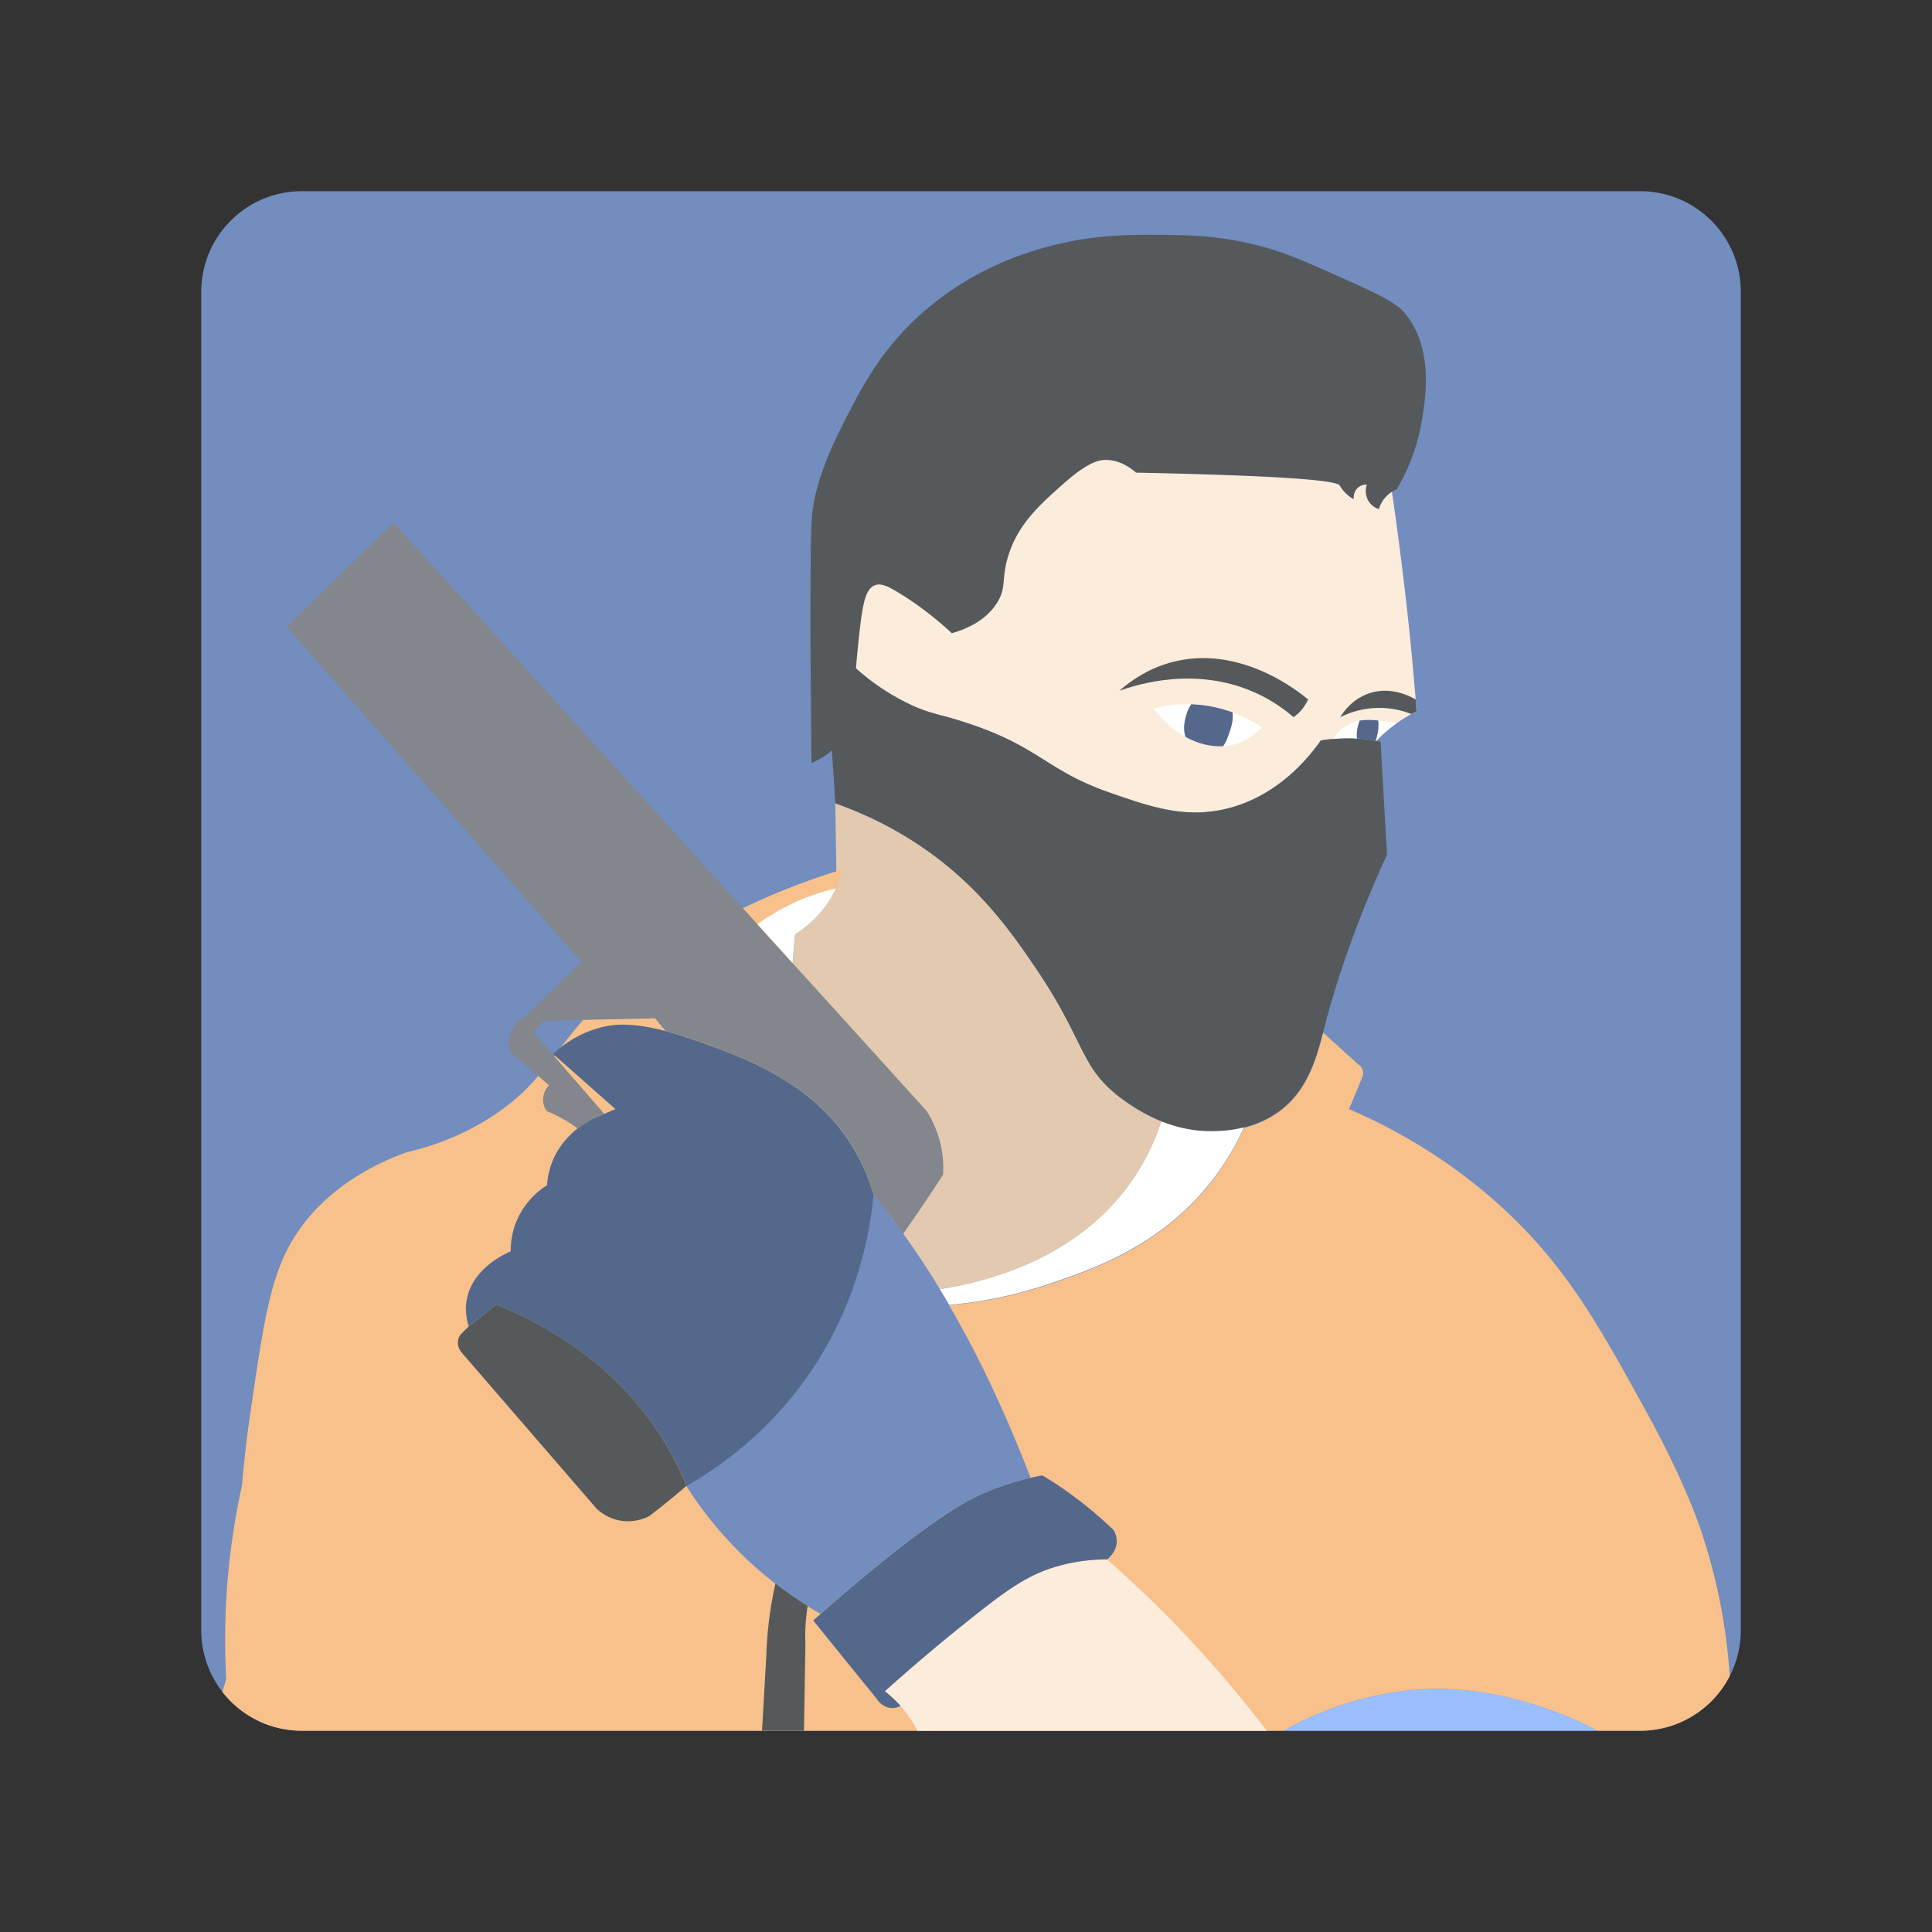 <svg xmlns="http://www.w3.org/2000/svg" width="192" height="192" fill="none"><rect width="100%" height="100%" fill="#333333" stroke="none"/><g clip-path="url(#a)"><g clip-path="url(#b)"><path fill="#728DBE" fill-rule="evenodd" d="M173 29v133a9.999 9.999 0 0 1-10 10H30c-3.2 0-6.06-1.5-7.89-3.85A9.967 9.967 0 0 1 20 162V29c0-5.52 4.48-10 10-10h133c5.52 0 10 4.48 10 10Z" clip-rule="evenodd"/><path fill="#FCECDC" d="M140.78 70.68c-.32.16-.71.37-1.14.64-.26.16-.54.34-.83.54-.55.4-1.15.88-1.73 1.45-.1.1-.2.2-.3.31-.85-.15-1.85-.26-2.99-.26-.46 0-.9.03-1.31.07-.43.03-.84.09-1.22.15-1.24 1.76-4.33 5.58-9.43 6.8-4.14.99-7.59-.23-11.63-1.64-6.32-2.22-6.88-4.53-14.15-6.91-2.86-.94-3.57-.85-5.7-1.87-2.45-1.16-4.41-2.67-5.95-4.15.06-3.33.83-5.75 1.1-6.53.32-.95.65-1.7.87-2.18.65-.08 1.56-.13 2.59.13 2.11.51 3.16 1.87 4.03 1.44.55-.27.65-1.08.7-1.37.69-3.54 3.55-9.72 4.73-11.5 2.2-3.35 6.74-4.11 11.96-4.45 9.95-.64 14.16 7.02 23.09 5.19 1.93-.4 3.41-1.07 4.27-1.52.6 3.79 1.16 7.72 1.65 11.76.54 4.36.97 8.62 1.3 12.73.03.4.05.78.09 1.17ZM108.28 105.75C98.14 98.25 92.99 93.87 92.43 89c-.17-1.49-.07-2.79-.09-4.31.47.34.94.7 1.41 1.07 4.37 3.49 7.01 7.3 8.99 10.2 3.31 4.83 4.22 7.6 5.54 9.79Z"/><path fill="#56595B" d="M137.84 84.94c-3.26 7.1-5.07 12.78-6.14 16.83-.07.26-.14.54-.21.81-.72 2.75-1.61 5.82-4.39 7.86-1.17.85-2.41 1.33-3.48 1.6-1.1.28-2.04.34-2.56.37-1.99.11-3.77-.27-5.26-.82-.13-.05-.25-.09-.38-.15-.24-.09-.46-.19-.68-.29-.2-.09-.41-.19-.6-.29-.61-.31-1.14-.62-1.57-.91-.13-.08-.25-.16-.36-.23-.27-.19-.5-.36-.68-.48-1.57-1.16-2.47-2.23-3.24-3.48-1.33-2.19-2.24-4.96-5.54-9.79-.12-.18-.25-.37-.38-.55-.19-.28-.39-.58-.6-.88-.48-.69-1-1.41-1.58-2.15-.11-.15-.23-.31-.36-.46a42.79 42.79 0 0 0-1.86-2.2c-1.2-1.32-2.58-2.66-4.21-3.96-.47-.37-.94-.73-1.41-1.07-3.51-2.53-6.89-3.99-9.33-4.85-.37-5.59-.73-11.19-1.1-16.79.66.85 1.49 1.8 2.49 2.76 1.54 1.48 3.5 2.98 5.95 4.15 2.13 1.02 2.84.93 5.7 1.87 7.28 2.38 7.84 4.69 14.15 6.91 4.04 1.41 7.49 2.63 11.63 1.64 5.1-1.22 8.19-5.04 9.43-6.8.37-.06.78-.12 1.22-.15a15.403 15.403 0 0 1 4.3.19c.14.03.28.05.41.08.03.54.07 1.09.09 1.63.18 3.19.37 6.4.55 9.6Z"/><path fill="#fff" d="M123.62 112.04c-.98 2.17-2.03 3.75-2.78 4.76-5.16 6.99-12.37 9.38-16.78 10.85a42.72 42.72 0 0 1-9.74 2.03c-.18-.32-.36-.63-.54-.92-.14-.23-.26-.45-.39-.65.63-.09 1.3-.22 2-.37 5.25-1.1 12.21-3.72 16.78-9.98.15-.21.31-.43.45-.64.14-.21.29-.43.43-.66.35-.56.66-1.11.95-1.67.29-.55.54-1.11.77-1.66.15-.37.3-.73.42-1.09.08-.2.14-.41.21-.61.13.06.26.1.38.15 1.49.55 3.27.93 5.26.82.53-.02 1.47-.08 2.58-.36Z"/><path fill="#E2C9B0" d="M115.41 111.44c-.07.2-.14.41-.21.61-.13.36-.27.72-.42 1.09-.24.54-.49 1.1-.77 1.66-.29.56-.6 1.11-.95 1.67-.14.23-.29.45-.43.66-.14.21-.3.43-.45.64-4.57 6.26-11.53 8.88-16.78 9.98-.7.14-1.37.27-2 .37-.77-1.28-1.34-2.15-1.56-2.48-.71-1.09-1.4-2.1-2.07-3.03-1.08-1.5-2.08-2.8-2.95-3.88a32.152 32.152 0 0 0-4.52 5.01c-.07.09-.13.18-.19.26-.65-.51-1.26-1.1-1.78-1.74-2.15-2.6-2.51-7.09-2.21-14.85.09-2.49.26-5.31.46-8.52.02-.28.03-.56.05-.84.05-.83.1-1.62.15-2.33.09-1.15.17-2.12.23-2.87.82-.49 2.86-1.89 4.05-4.55l.03-.06s.02-.03.03-.06c.03-.08-.11-8-.11-8.33 2.45.86 5.82 2.31 9.33 4.85.47.34.94.7 1.41 1.07 1.62 1.3 3.01 2.64 4.21 3.96 2.03 2.24 3.54 4.42 4.79 6.24 3.31 4.83 4.22 7.6 5.54 9.79.76 1.26 1.67 2.32 3.24 3.48.18.13.41.3.68.48.11.07.23.15.36.23.43.29.96.6 1.57.91.2.1.4.2.6.29.21.1.43.2.67.29Z"/><path fill="#56595B" d="M83.55 73.64c-.48.64-1.34 1.51-2.91 2.19-.04-4.45-.06-7.83-.08-9.79 0 0-.04-4.01 0-9.29.03-4.68.09-5.45.26-6.47.2-1.18.7-3.63 2.71-7.64 1.95-3.89 3.83-7.63 7.8-11.25 5.62-5.12 11.74-6.64 13.98-7.17 3.96-.92 7.29-.9 10.09-.88 2.48.02 5.25.05 8.78.85 3.08.7 5.16 1.63 8.54 3.14 4.01 1.79 6.01 2.68 6.99 3.91 2.8 3.51 1.95 8.49 1.56 10.73-.52 3.01-1.66 5.29-2.47 6.66-.25.1-.65.31-1.03.7-.47.48-.66 1-.74 1.27-.11-.04-.76-.25-1.11-.95a1.93 1.93 0 0 1-.08-1.48c-.13-.01-.47-.01-.78.21-.6.41-.54 1.2-.53 1.23-.25-.14-.54-.33-.82-.62-.36-.36-.55-.71-.57-.74-.3-.52-5.79-.98-20.24-1.28-.56-.48-1.6-1.24-2.96-1.26-.63-.01-1.72.12-4.16 2.28-2.43 2.15-4.62 4.08-5.6 7.32-.7 2.3-.12 3.07-1.1 4.61-1.13 1.78-3.05 2.6-4.49 3.01-2.05-1.91-3.9-3.18-5.23-3.99-1.19-.73-1.81-.99-2.38-.79-.97.35-1.24 1.85-1.55 4.56-.79 6.81-.34 8.88-1.88 10.93Z"/><path fill="#F8C18C" d="M171.9 166.56A9.999 9.999 0 0 1 163 172h-4.25a36.036 36.036 0 0 0-6.72-2.72c-1.9-.56-5.24-1.5-9.71-1.43-1.55.03-7.33.25-13.76 3.62-.33.17-.65.35-.96.53H30c-3.2 0-6.06-1.5-7.89-3.85.12-.44.25-.88.37-1.31-.17-3.2-.16-6.92.25-11.02.31-3.02.78-5.77 1.32-8.22.16-1.87.43-4.54.91-7.73 1.33-9.08 2.01-13.63 4.68-17.52 1.39-2.01 4.41-5.53 10.8-7.85 2.15-.49 5.3-1.48 8.56-3.62 1.98-1.3 3.32-2.58 4.48-3.94.55-.64 1.06-1.29 1.58-1.97.03-.03.05-.05.07-.09.19-.24.37-.48.57-.74l.01-.01c.67-.88 1.38-1.78 2.24-2.76a34.94 34.94 0 0 1 3.34-3.31c3.66-3.21 6.97-4.94 10.53-6.8.67-.35 1.34-.69 2-1 3.37-1.62 6.52-2.81 9.28-3.66.2-.07.39-.13.59-.19-.13.58-.31 1.17-.57 1.78-.02.04-.03.08-.06.13-.21.48-.46.92-.72 1.32-.1.15-.2.31-.31.45-.18.25-.37.49-.57.71-.2.22-.38.42-.57.6-.16.15-.31.3-.47.42-.11.1-.23.2-.34.28-.44.36-.82.6-1.08.76l-.03.29c-.08.71-.15 1.56-.22 2.56v.01c-.05.72-.1 1.5-.14 2.35-.03.42-.05.84-.08 1.25-.03.45-.05.89-.08 1.33-.03.4-.05.79-.08 1.18 0 .06-.01.12-.01.18-.07 1.22-.13 2.39-.19 3.49-.02.31-.03.62-.04.93-.02.34-.03.67-.04 1-.03.76-.05 1.48-.07 2.17-.01.35-.02.69-.02 1.02-.02 1.91.02 3.59.15 5.06.02.2.03.4.06.6.02.2.04.39.07.58.05.4.12.79.19 1.16.27 1.37.67 2.5 1.23 3.43.18.3.38.58.6.84.09.11.19.22.28.32.1.11.2.22.3.32.37.39.78.76 1.21 1.1 1.03.85 2.16 1.55 3.28 2.12.46.25.93.47 1.38.66 2.03.89 3.84 1.39 4.66 1.59-1.66.16-2.8.17-3.15.17.88.43 1.76.88 2.64 1.31.99-.01 2.13-.05 3.42-.16.33-.03.67-.07 1.03-.11.14-.02.28-.03.43-.05.54-.07 1.1-.14 1.67-.24l.88-.15c.3-.05.6-.11.9-.18.76-.15 1.54-.34 2.34-.55.37-.1.76-.2 1.14-.32.45-.13.9-.27 1.36-.42 4.41-1.47 11.62-3.87 16.78-10.85.75-1.01 1.8-2.59 2.78-4.76 1.07-.27 2.3-.75 3.48-1.6 2.79-2.04 3.67-5.11 4.39-7.86 1.16 1.05 2.32 2.09 3.48 3.15.07.04.36.23.46.61.09.37-.05.67-.09.74-.42 1.03-.85 2.06-1.28 3.09 7.56 3.27 12.65 7.36 15.73 10.26 6.03 5.69 9.19 11.42 13.71 19.63 4.04 7.32 5.46 11.71 5.81 12.84a57.147 57.147 0 0 1 2.58 13.61Z"/><path fill="#9ABEFF" d="M158.75 172h-31.14c.31-.18.63-.36.96-.53 6.43-3.37 12.21-3.59 13.76-3.62 4.46-.08 7.8.87 9.71 1.43 2.52.74 4.77 1.69 6.71 2.72Z"/><path fill="#FCECDC" d="M125.88 172h-34.7c-.25-.48-.54-.97-.89-1.45a12.005 12.005 0 0 0-2.37-2.47 181.2 181.2 0 0 1 8.56-7.23c3.87-3.09 5.79-4.36 8.5-5.16 2.06-.6 3.85-.71 5.04-.71 4.4 3.86 9.16 8.62 13.82 14.42.72.87 1.39 1.74 2.04 2.6Z"/><path fill="#54688C" d="M110.97 153.38c-.08.75-.58 1.28-.93 1.59-1.19 0-2.98.11-5.04.71-2.71.8-4.63 2.07-8.5 5.16-2.37 1.88-5.29 4.3-8.56 7.23.48.38 1.02.87 1.56 1.46-.16.09-.54.25-1.01.2-.85-.09-1.3-.81-1.36-.9-2.1-2.59-4.21-5.18-6.31-7.79.25-.23.5-.45.74-.66 2.07-1.84 3.83-3.31 5.13-4.38 7.17-5.87 9.98-7.17 11.36-7.74 1.69-.7 3.21-1.13 4.39-1.4.42-.1.81-.18 1.14-.24.65.38 1.31.8 1.97 1.26a39.62 39.62 0 0 1 5.16 4.22c.16.34.31.78.26 1.28Z"/><path fill="#728DBE" d="M102.42 146.87c-1.18.27-2.7.71-4.39 1.4-1.38.57-4.19 1.86-11.36 7.74a172.29 172.29 0 0 0-5.13 4.38c-.43-.25-.86-.5-1.3-.79a38.318 38.318 0 0 1-8.08-6.74 37.961 37.961 0 0 1-3.95-5.18c5.98-8 8.73-13.29 10.11-16.69.42-1.01 1.5-3.79 3.77-6.98.06-.08.12-.18.19-.26 1.68-2.32 3.38-3.99 4.52-5.01.87 1.08 1.87 2.38 2.95 3.88.66.93 1.36 1.94 2.07 3.03.22.33.79 1.21 1.56 2.48.13.2.25.43.39.65.18.29.36.6.54.92.31.53.64 1.1.97 1.7 3.03 5.44 5.4 10.95 7.14 15.47Z"/><path fill="#54688C" d="M86.81 118.72c-.24 2.54-.92 7.26-3.37 12.52a36.325 36.325 0 0 1-4.06 6.72 36.981 36.981 0 0 1-11.16 9.71c-.51-1.27-1.13-2.58-1.9-3.89-4.36-7.51-11.14-11.55-15.78-13.63-.43-.19-.83-.36-1.22-.52-.91.73-1.83 1.46-2.74 2.19-.2-.65-.37-1.52-.22-2.52.51-3.32 4.09-4.82 4.39-4.94 0-.71.08-1.88.66-3.18.87-1.95 2.33-3 2.96-3.4.04-.67.18-1.51.55-2.41.6-1.48 1.59-2.52 2.47-3.22.71-.55 1.34-.88 1.69-1.05.03-.01 2.08-.88 2.08-.88-2.07-1.83-4.13-3.66-6.2-5.48.89-.82 2.37-1.95 4.45-2.55 1.6-.48 4-.77 9.29 1.06 5.3 1.85 12.67 4.41 16.53 11.6.85 1.54 1.31 2.93 1.58 3.87Z"/><path fill="#83868C" d="M93.72 116.75c-1.46 2.24-2.8 4.21-3.96 5.86-1.08-1.5-2.08-2.8-2.95-3.88-.27-.94-.73-2.33-1.56-3.87-1.8-3.36-4.37-5.71-7.14-7.45-3.15-1.98-6.57-3.17-9.39-4.16-.94-.32-1.79-.59-2.56-.78-.36-.42-.71-.84-1.06-1.27-3.67.08-7.34.16-11.02.25-.36.38-.71.76-1.07 1.15l7.05 8.1c-.48.2-.95.39-.97.4-.35.17-.99.5-1.69 1.05-.79-.6-1.8-1.2-3.08-1.74-.09-.13-.43-.66-.33-1.39.08-.64.45-1.03.58-1.16-1.29-1.1-2.58-2.19-3.87-3.29a3.02 3.02 0 0 1 0-1.81c.37-1.12 1.28-1.62 1.48-1.73 1.86-1.81 3.73-3.62 5.59-5.43-9.75-11.1-19.52-22.2-29.28-33.31 3.54-3.45 7.07-6.91 10.61-10.36 12.06 13.3 24.11 26.61 36.17 39.92 1.17 1.29 2.34 2.58 3.5 3.87l2.4 2.64c3.64 4.01 7.28 8.03 10.91 12.04a10.507 10.507 0 0 1 1.64 6.35Z"/><path fill="#56595B" d="M68.22 147.67c-1.58 1.35-2.9 2.39-3.7 3-.36.19-1.42.67-2.8.46-1.31-.2-2.13-.92-2.43-1.2-4.45-5.13-8.88-10.28-13.33-15.42-.07-.07-.51-.53-.45-1.19.03-.37.2-.62.3-.74.26-.26.51-.51.77-.76.91-.73 1.83-1.46 2.74-2.19.38.16.79.33 1.22.52 4.64 2.07 11.42 6.11 15.78 13.63.77 1.32 1.39 2.63 1.9 3.89ZM80.04 163.41c-.04 2.86-.09 5.72-.14 8.59h-4.17l.42-7.38c.06-2.03.29-4.51.91-7.25 1.1.85 2.17 1.59 3.2 2.23-.23 1.49-.27 2.79-.22 3.81Z"/><path fill="#fff" d="M83.05 88.3c-1.2 2.66-3.24 4.05-4.05 4.55-.06.75-.14 1.73-.23 2.87-1.16-1.29-2.33-2.58-3.5-3.87a21.78 21.78 0 0 1 3.89-2.25 21.11 21.11 0 0 1 3.89-1.3Z"/><path fill="#56595B" d="M111.24 68.65c1.12-.99 2.79-2.16 5.05-2.8 6.97-1.96 13.02 3.08 13.71 3.67-.19.41-.51.95-1.04 1.43-.14.12-.28.23-.41.32-1-.86-2.28-1.75-3.87-2.46-5.84-2.6-11.57-.83-13.44-.16Z"/><path fill="#fff" d="M114.64 70.41c.82-.21 2.14-.47 3.77-.41-.34.47-.48.98-.55 1.23-.08.28-.32 1.15-.03 2.01-1.18-.65-2.27-1.61-3.19-2.83ZM125.39 72.27c-1.04 1.12-2.08 1.53-2.69 1.7-.37.1-.76.17-1.15.2.3-.4.46-.88.6-1.29.15-.43.44-1.28.35-2.07 1.26.45 2.23 1.02 2.89 1.46Z"/><path fill="#56595B" d="M140.78 70.68c-.18.09-.35.19-.53.28a8.577 8.577 0 0 0-7.06.32c.27-.46 1.1-1.7 2.69-2.31 2.01-.77 3.88.01 4.81.54.03.4.05.78.09 1.17Z"/><path fill="#54688C" d="M122.15 72.87c-.14.41-.3.89-.6 1.29-1.23.07-2.52-.26-3.74-.93-.29-.86-.04-1.73.03-2.01.07-.26.21-.77.55-1.23.74.03 1.54.11 2.38.3.62.14 1.19.31 1.72.5.11.81-.18 1.65-.34 2.08Z"/><path fill="#fff" d="M133.92 72.05c.4-.23.8-.37 1.22-.44-.1.25-.2.54-.25.88-.05.33-.05.64-.03.9-.34-.02-.7-.03-1.07-.03-.46 0-.9.03-1.31.07.29-.46.79-1.01 1.44-1.38ZM138.8 71.86c-.55.4-1.15.88-1.73 1.45-.1.1-.2.2-.3.31-.02 0-.03-.01-.06-.01.09-.24.14-.5.2-.74.09-.46.1-.89.06-1.28.37.04.76.09 1.17.15.21.04.43.07.66.12Z"/><path fill="#54688C" d="M136.91 72.87c-.05.24-.1.5-.2.74-.55-.1-1.17-.18-1.86-.22-.03-.26-.03-.57.03-.9.05-.35.15-.64.25-.88.57-.09 1.17-.08 1.84-.01.04.38.03.81-.06 1.27Z"/></g></g><defs><clipPath id="a"><path fill="#fff" d="M0 0h192v192H0z"/></clipPath><clipPath id="b"><path fill="#fff" d="M20 19h153v153H20z"/></clipPath></defs></svg>
